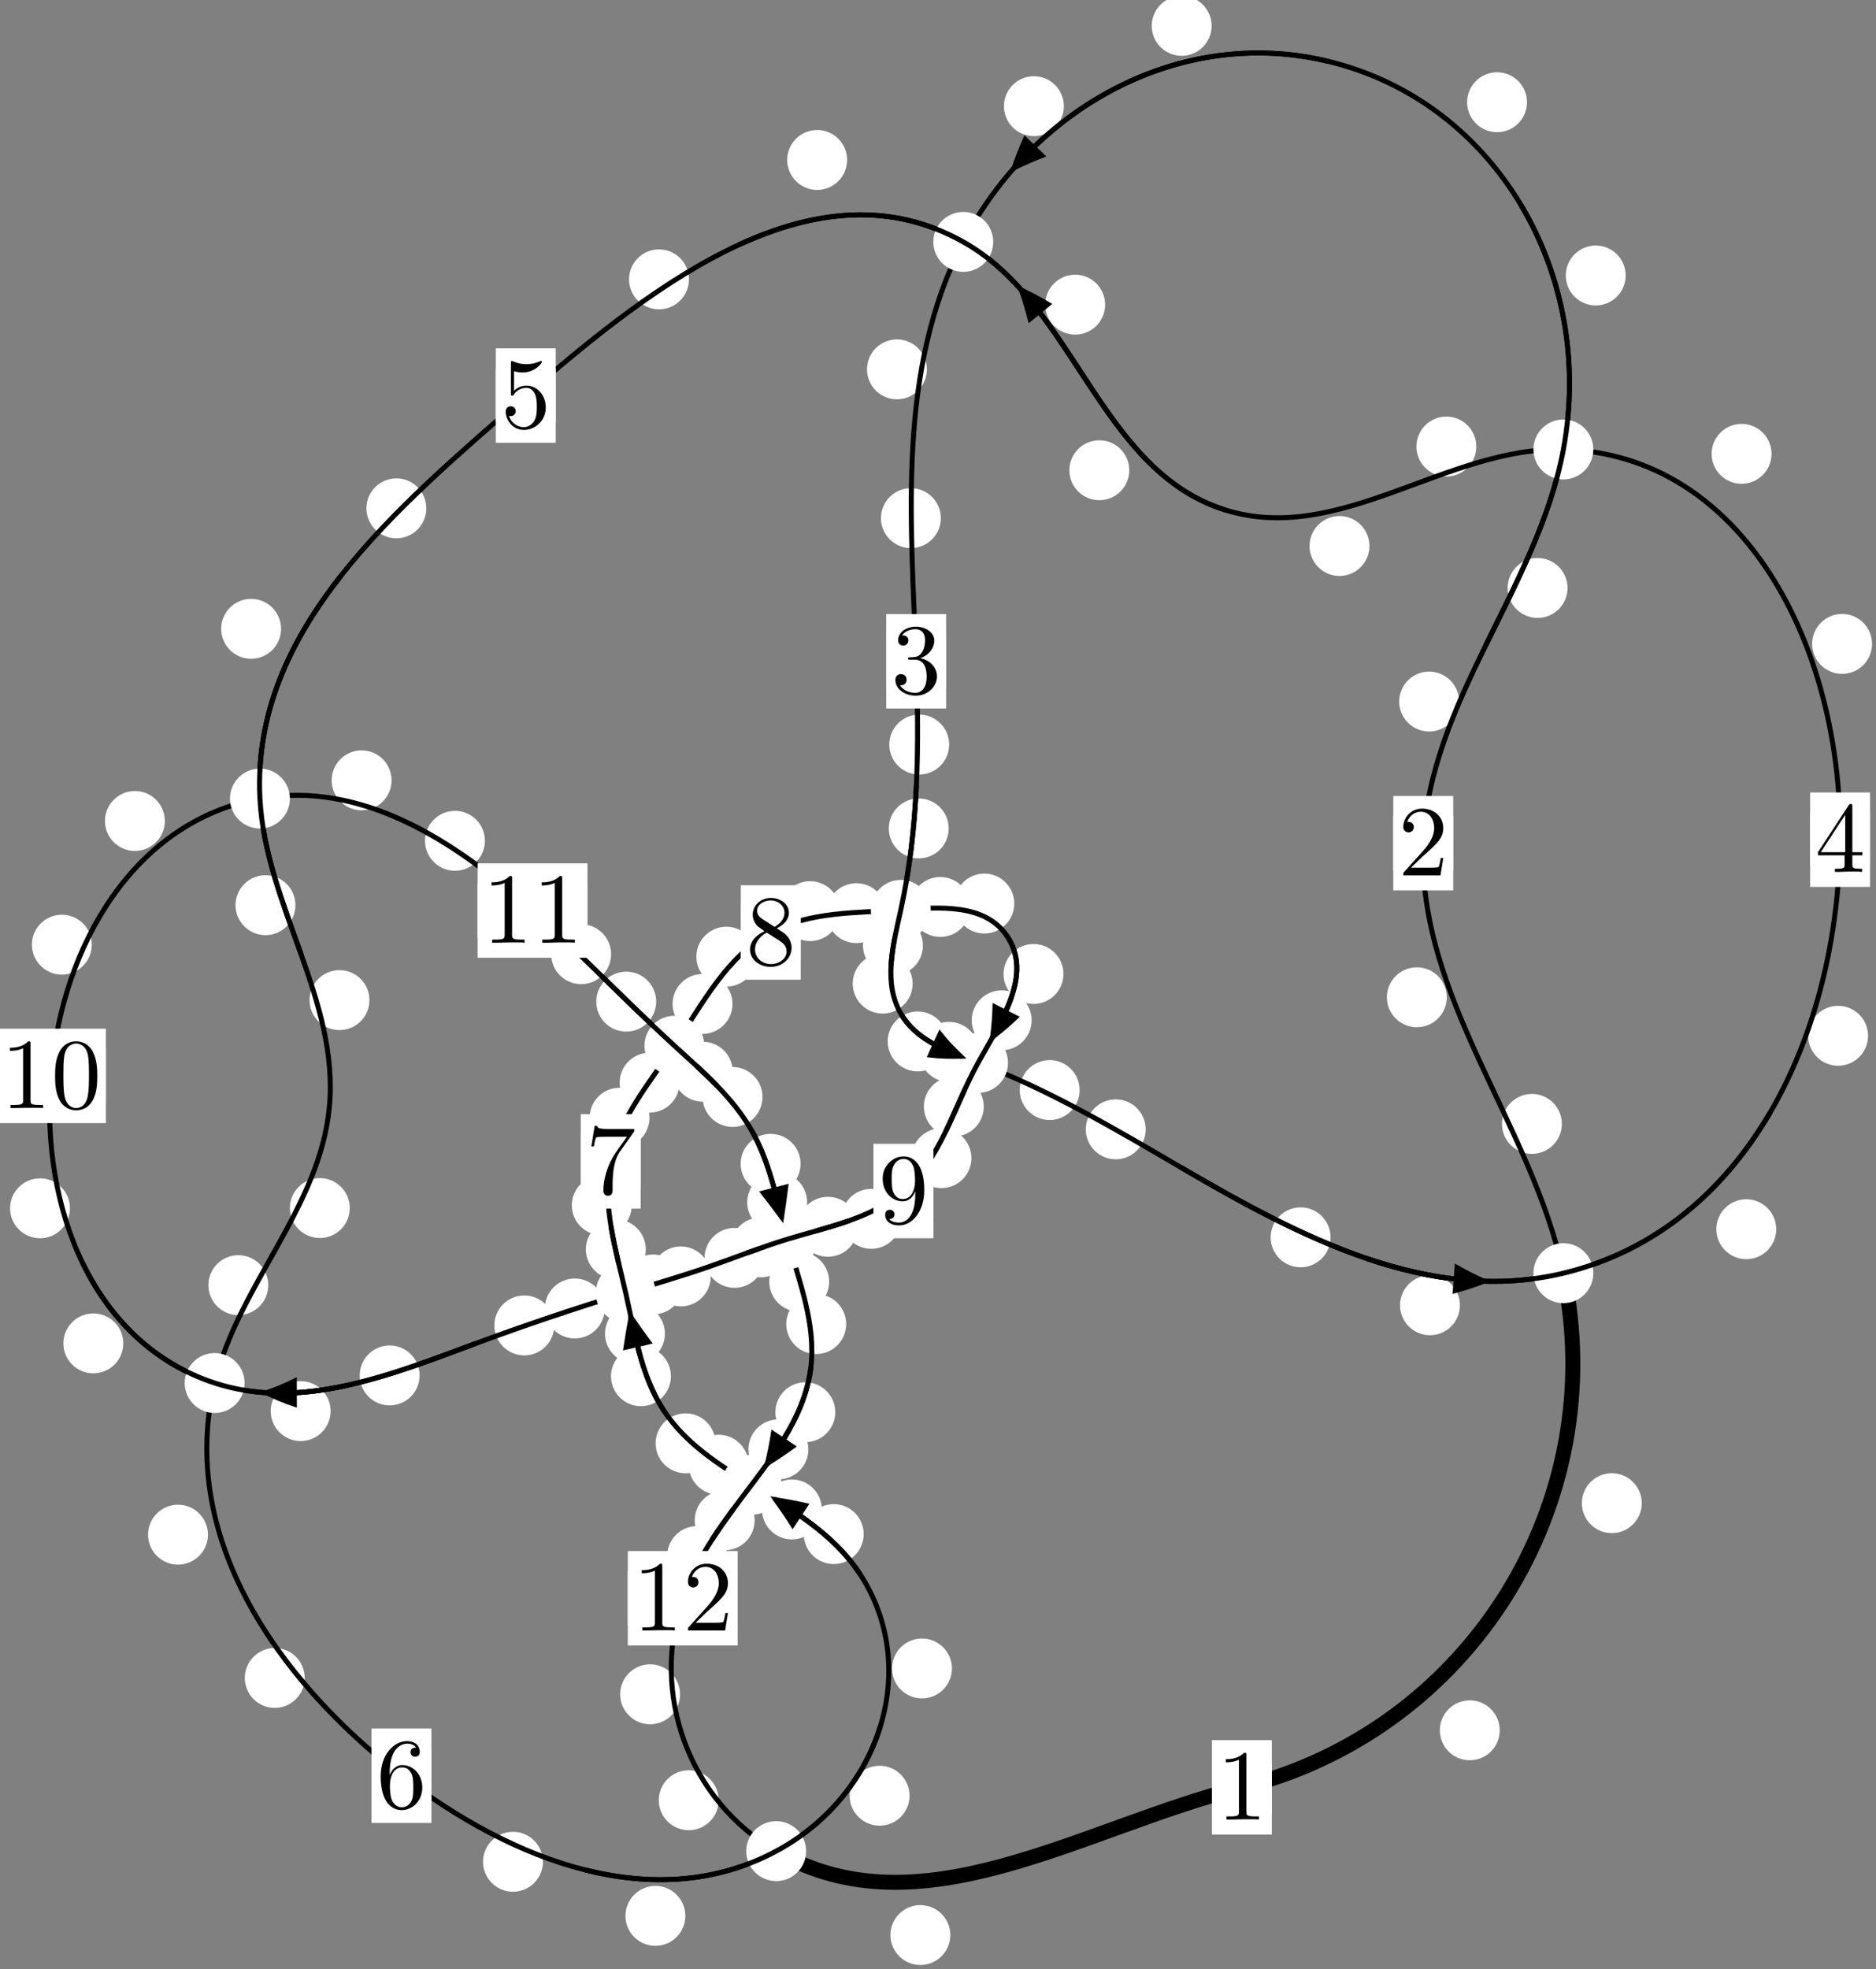 <?xml version="1.0"?>
<!-- Created by MetaPost 1.999 on 2021.07.06:0004 -->
<svg version="1.1" xmlns="http://www.w3.org/2000/svg" xmlns:xlink="http://www.w3.org/1999/xlink" width="187.196" height="196.417" viewBox="0 0 187.196 196.417">
<rect x="0" y="0" width="187.196" height="196.417" fill="#808080" stroke="none"/>
<!-- Original BoundingBox: -156.393951 -69.007050 30.802383 127.409637 -->
  <defs>
    <g transform="scale(0.01,0.01)" id="GLYPHcmr10_48">
      <path style="fill-rule: evenodd;" d="M460 -320C460 -400,455 -480,420 -554C374 -650,292 -666,250 -666C190 -666,117 -640,76 -547C44 -478,39 -400,39 -320C39 -245,43 -155,84 -79C127 2,200 22,249 22C303 22,379 1,423 -94C455 -163,460 -241,460 -320M249 -0C210 -0,151 -25,133 -121C122 -181,122 -273,122 -332C122 -396,122 -462,130 -516C149 -635,224 -644,249 -644C282 -644,348 -626,367 -527C377 -471,377 -395,377 -332C377 -257,377 -189,366 -125C351 -30,294 -0,249 -0"></path>
    </g>
    <g transform="scale(0.01,0.01)" id="GLYPHcmr10_49">
      <path style="fill-rule: evenodd;" d="M294 -640C294 -664,294 -666,271 -666C209 -602,121 -602,89 -602L89 -571C109 -571,168 -571,220 -597L220 -79C220 -43,217 -31,127 -31L95 -31L95 -0L257 -0L130 -3L217 -3L257 -3L297 -3L384 -3L419 -0L419 -31L387 -31C297 -31,294 -42,294 -79"></path>
    </g>
    <g transform="scale(0.01,0.01)" id="GLYPHcmr10_50">
      <path style="fill-rule: evenodd;" d="M127 -77L233 -180C389 -318,449 -372,449 -472C449 -586,359 -666,237 -666C124 -666,50 -574,50 -485C50 -429,100 -429,103 -429C120 -429,155 -441,155 -482C155 -508,137 -534,102 -534C94 -534,92 -534,89 -533C112 -598,166 -635,224 -635C315 -635,358 -554,358 -472C358 -392,308 -313,253 -251L61 -37C50 -26,50 -24,50 -0L421 -0L449 -174L424 -174C419 -144,412 -100,402 -85C395 -77,329 -77,307 -77"></path>
    </g>
    <g transform="scale(0.01,0.01)" id="GLYPHcmr10_51">
      <path style="fill-rule: evenodd;" d="M290 -352C372 -379,430 -449,430 -528C430 -610,342 -666,246 -666C145 -666,69 -606,69 -530C69 -497,91 -478,120 -478C151 -478,171 -500,171 -529C171 -579,124 -579,109 -579C140 -628,206 -641,242 -641C283 -641,338 -619,338 -529C338 -517,336 -459,310 -415C280 -367,246 -364,221 -363C213 -362,189 -360,182 -360C174 -359,167 -358,167 -348C167 -337,174 -337,191 -337L235 -337C317 -337,354 -269,354 -171C354 -35,285 -6,241 -6C198 -6,123 -23,88 -82C123 -77,154 -99,154 -137C154 -173,127 -193,98 -193C74 -193,42 -179,42 -135C42 -44,135 22,244 22C366 22,457 -69,457 -171C457 -253,394 -331,290 -352"></path>
    </g>
    <g transform="scale(0.01,0.01)" id="GLYPHcmr10_52">
      <path style="fill-rule: evenodd;" d="M294 -165L294 -78C294 -42,292 -31,218 -31L197 -31L197 -0L332 -0L238 -3L290 -3L332 -3L374 -3L427 -3L468 -0L468 -31L447 -31C373 -31,371 -42,371 -78L371 -165L471 -165L471 -196L371 -196L371 -651C371 -671,371 -677,355 -677C346 -677,343 -677,335 -665L28 -196L28 -165M300 -196L56 -196L300 -569"></path>
    </g>
    <g transform="scale(0.01,0.01)" id="GLYPHcmr10_53">
      <path style="fill-rule: evenodd;" d="M449 -201C449 -320,367 -420,259 -420C211 -420,168 -404,132 -369L132 -564C152 -558,185 -551,217 -551C340 -551,410 -642,410 -655C410 -661,407 -666,400 -666C399 -666,397 -666,392 -663C372 -654,323 -634,256 -634C216 -634,170 -641,123 -662C115 -665,113 -665,111 -665C101 -665,101 -657,101 -641L101 -345C101 -327,101 -319,115 -319C122 -319,124 -322,128 -328C139 -344,176 -398,257 -398C309 -398,334 -352,342 -334C358 -297,360 -258,360 -208C360 -173,360 -113,336 -71C312 -32,275 -6,229 -6C156 -6,99 -59,82 -118C85 -117,88 -116,99 -116C132 -116,149 -141,149 -165C149 -189,132 -214,99 -214C85 -214,50 -207,50 -161C50 -75,119 22,231 22C347 22,449 -74,449 -201"></path>
    </g>
    <g transform="scale(0.01,0.01)" id="GLYPHcmr10_54">
      <path style="fill-rule: evenodd;" d="M132 -328L132 -352C132 -605,256 -641,307 -641C331 -641,373 -635,395 -601C380 -601,340 -601,340 -556C340 -525,364 -510,386 -510C402 -510,432 -519,432 -558C432 -618,388 -666,305 -666C177 -666,42 -537,42 -316C42 -49,158 22,251 22C362 22,457 -72,457 -204C457 -331,368 -427,257 -427C189 -427,152 -376,132 -328M251 -6C188 -6,158 -66,152 -81C134 -128,134 -208,134 -226C134 -304,166 -404,256 -404C272 -404,318 -404,349 -342C367 -305,367 -254,367 -205C367 -157,367 -107,350 -71C320 -11,274 -6,251 -6"></path>
    </g>
    <g transform="scale(0.01,0.01)" id="GLYPHcmr10_55">
      <path style="fill-rule: evenodd;" d="M476 -609C485 -621,485 -623,485 -644L242 -644C120 -644,118 -657,114 -676L89 -676L56 -470L81 -470C84 -486,93 -549,106 -561C113 -567,191 -567,204 -567L411 -567C400 -551,321 -442,299 -409C209 -274,176 -135,176 -33C176 -23,176 22,222 22C268 22,268 -23,268 -33L268 -84C268 -139,271 -194,279 -248C283 -271,297 -357,341 -419"></path>
    </g>
    <g transform="scale(0.01,0.01)" id="GLYPHcmr10_56">
      <path style="fill-rule: evenodd;" d="M163 -457C117 -487,113 -521,113 -538C113 -599,178 -641,249 -641C322 -641,386 -589,386 -517C386 -460,347 -412,287 -377M309 -362C381 -399,430 -451,430 -517C430 -609,341 -666,250 -666C150 -666,69 -592,69 -499C69 -481,71 -436,113 -389C124 -377,161 -352,186 -335C128 -306,42 -250,42 -151C42 -45,144 22,249 22C362 22,457 -61,457 -168C457 -204,446 -249,408 -291C389 -312,373 -322,309 -362M209 -320L332 -242C360 -223,407 -193,407 -132C407 -58,332 -6,250 -6C164 -6,92 -68,92 -151C92 -209,124 -273,209 -320"></path>
    </g>
    <g transform="scale(0.01,0.01)" id="GLYPHcmr10_57">
      <path style="fill-rule: evenodd;" d="M367 -318L367 -286C367 -52,263 -6,205 -6C188 -6,134 -8,107 -42C151 -42,159 -71,159 -88C159 -119,135 -134,113 -134C97 -134,67 -125,67 -86C67 -19,121 22,206 22C335 22,457 -114,457 -329C457 -598,342 -666,253 -666C198 -666,149 -648,106 -603C65 -558,42 -516,42 -441C42 -316,130 -218,242 -218C303 -218,344 -260,367 -318M243 -241C227 -241,181 -241,150 -304C132 -341,132 -391,132 -440C132 -494,132 -541,153 -578C180 -628,218 -641,253 -641C299 -641,332 -607,349 -562C361 -530,365 -467,365 -421C365 -338,331 -241,243 -241"></path>
    </g>
  </defs>
  <path d="M149.651 172.597C149.651 171.804,149.336 171.044,148.775 170.484C148.215 169.923,147.455 169.608,146.662 169.608C145.869 169.608,145.109 169.923,144.549 170.484C143.988 171.044,143.673 171.804,143.673 172.597C143.673 173.39,143.988 174.15,144.549 174.71C145.109 175.271,145.869 175.586,146.662 175.586C147.455 175.586,148.215 175.271,148.775 174.71C149.336 174.15,149.651 173.39,149.651 172.597Z" style="fill: rgb(100%,100%,100%);stroke: none;"></path>
  <path d="M126.907 178.288C126.907 177.495,126.592 176.735,126.032 176.174C125.471 175.614,124.711 175.299,123.918 175.299C123.126 175.299,122.366 175.614,121.805 176.174C121.245 176.735,120.93 177.495,120.93 178.288C120.93 179.08,121.245 179.84,121.805 180.401C122.366 180.961,123.126 181.276,123.918 181.276C124.711 181.276,125.471 180.961,126.032 180.401C126.592 179.84,126.907 179.08,126.907 178.288Z" style="fill: rgb(100%,100%,100%);stroke: none;"></path>
  <path d="M155.851 112.108C155.851 111.315,155.536 110.555,154.975 109.995C154.415 109.434,153.655 109.119,152.862 109.119C152.069 109.119,151.309 109.434,150.749 109.995C150.188 110.555,149.873 111.315,149.873 112.108C149.873 112.901,150.188 113.661,150.749 114.221C151.309 114.782,152.069 115.097,152.862 115.097C153.655 115.097,154.415 114.782,154.975 114.221C155.536 113.661,155.851 112.901,155.851 112.108Z" style="fill: rgb(100%,100%,100%);stroke: none;"></path>
  <path d="M163.823 149.941C163.823 149.148,163.508 148.388,162.947 147.827C162.387 147.267,161.627 146.952,160.834 146.952C160.041 146.952,159.281 147.267,158.721 147.827C158.16 148.388,157.845 149.148,157.845 149.941C157.845 150.733,158.16 151.494,158.721 152.054C159.281 152.614,160.041 152.929,160.834 152.929C161.627 152.929,162.387 152.614,162.947 152.054C163.508 151.494,163.823 150.733,163.823 149.941Z" style="fill: rgb(100%,100%,100%);stroke: none;"></path>
  <path d="M145.594 69.979C145.594 69.186,145.279 68.426,144.719 67.865C144.158 67.305,143.398 66.99,142.605 66.99C141.813 66.99,141.052 67.305,140.492 67.865C139.932 68.426,139.617 69.186,139.617 69.979C139.617 70.771,139.932 71.532,140.492 72.092C141.052 72.652,141.813 72.967,142.605 72.967C143.398 72.967,144.158 72.652,144.719 72.092C145.279 71.532,145.594 70.771,145.594 69.979Z" style="fill: rgb(100%,100%,100%);stroke: none;"></path>
  <path d="M144.367 99.479C144.367 98.686,144.052 97.926,143.491 97.365C142.931 96.805,142.171 96.49,141.378 96.49C140.585 96.49,139.825 96.805,139.265 97.365C138.704 97.926,138.389 98.686,138.389 99.479C138.389 100.271,138.704 101.032,139.265 101.592C139.825 102.153,140.585 102.467,141.378 102.467C142.171 102.467,142.931 102.153,143.491 101.592C144.052 101.032,144.367 100.271,144.367 99.479Z" style="fill: rgb(100%,100%,100%);stroke: none;"></path>
  <path d="M162.218 27.481C162.218 26.688,161.903 25.928,161.343 25.367C160.782 24.807,160.022 24.492,159.23 24.492C158.437 24.492,157.677 24.807,157.116 25.367C156.556 25.928,156.241 26.688,156.241 27.481C156.241 28.273,156.556 29.033,157.116 29.594C157.677 30.154,158.437 30.469,159.23 30.469C160.022 30.469,160.782 30.154,161.343 29.594C161.903 29.033,162.218 28.273,162.218 27.481Z" style="fill: rgb(100%,100%,100%);stroke: none;"></path>
  <path d="M156.417 58.649C156.417 57.857,156.102 57.096,155.541 56.536C154.981 55.976,154.221 55.661,153.428 55.661C152.635 55.661,151.875 55.976,151.315 56.536C150.754 57.096,150.439 57.857,150.439 58.649C150.439 59.442,150.754 60.202,151.315 60.763C151.875 61.323,152.635 61.638,153.428 61.638C154.221 61.638,154.981 61.323,155.541 60.763C156.102 60.202,156.417 59.442,156.417 58.649Z" style="fill: rgb(100%,100%,100%);stroke: none;"></path>
  <path d="M120.901 2.579C120.901 1.786,120.586 1.026,120.025 0.466C119.465 -0.095,118.705 -0.41,117.912 -0.41C117.119 -0.41,116.359 -0.095,115.799 0.466C115.238 1.026,114.923 1.786,114.923 2.579C114.923 3.372,115.238 4.132,115.799 4.692C116.359 5.253,117.119 5.568,117.912 5.568C118.705 5.568,119.465 5.253,120.025 4.692C120.586 4.132,120.901 3.372,120.901 2.579Z" style="fill: rgb(100%,100%,100%);stroke: none;"></path>
  <path d="M152.373 10.199C152.373 9.406,152.058 8.646,151.498 8.085C150.937 7.525,150.177 7.21,149.385 7.21C148.592 7.21,147.832 7.525,147.271 8.085C146.711 8.646,146.396 9.406,146.396 10.199C146.396 10.991,146.711 11.751,147.271 12.312C147.832 12.872,148.592 13.187,149.385 13.187C150.177 13.187,150.937 12.872,151.498 12.312C152.058 11.751,152.373 10.991,152.373 10.199Z" style="fill: rgb(100%,100%,100%);stroke: none;"></path>
  <path d="M92.49 36.844C92.49 36.051,92.175 35.291,91.615 34.731C91.054 34.17,90.294 33.855,89.502 33.855C88.709 33.855,87.949 34.17,87.388 34.731C86.828 35.291,86.513 36.051,86.513 36.844C86.513 37.637,86.828 38.397,87.388 38.957C87.949 39.518,88.709 39.833,89.502 39.833C90.294 39.833,91.054 39.518,91.615 38.957C92.175 38.397,92.49 37.637,92.49 36.844Z" style="fill: rgb(100%,100%,100%);stroke: none;"></path>
  <path d="M106.155 10.592C106.155 9.799,105.84 9.039,105.279 8.478C104.719 7.918,103.959 7.603,103.166 7.603C102.373 7.603,101.613 7.918,101.053 8.478C100.492 9.039,100.177 9.799,100.177 10.592C100.177 11.384,100.492 12.144,101.053 12.705C101.613 13.265,102.373 13.58,103.166 13.58C103.959 13.58,104.719 13.265,105.279 12.705C105.84 12.144,106.155 11.384,106.155 10.592Z" style="fill: rgb(100%,100%,100%);stroke: none;"></path>
  <path d="M94.712 74.27C94.712 73.478,94.397 72.717,93.837 72.157C93.276 71.597,92.516 71.282,91.723 71.282C90.931 71.282,90.171 71.597,89.61 72.157C89.05 72.717,88.735 73.478,88.735 74.27C88.735 75.063,89.05 75.823,89.61 76.384C90.171 76.944,90.931 77.259,91.723 77.259C92.516 77.259,93.276 76.944,93.837 76.384C94.397 75.823,94.712 75.063,94.712 74.27Z" style="fill: rgb(100%,100%,100%);stroke: none;"></path>
  <path d="M93.882 51.684C93.882 50.891,93.567 50.131,93.006 49.57C92.446 49.01,91.686 48.695,90.893 48.695C90.1 48.695,89.34 49.01,88.78 49.57C88.219 50.131,87.904 50.891,87.904 51.684C87.904 52.476,88.219 53.237,88.78 53.797C89.34 54.357,90.1 54.672,90.893 54.672C91.686 54.672,92.446 54.357,93.006 53.797C93.567 53.237,93.882 52.476,93.882 51.684Z" style="fill: rgb(100%,100%,100%);stroke: none;"></path>
  <path d="M92.091 94.317C92.091 93.524,91.776 92.764,91.216 92.204C90.655 91.643,89.895 91.328,89.102 91.328C88.31 91.328,87.55 91.643,86.989 92.204C86.429 92.764,86.114 93.524,86.114 94.317C86.114 95.11,86.429 95.87,86.989 96.43C87.55 96.991,88.31 97.306,89.102 97.306C89.895 97.306,90.655 96.991,91.216 96.43C91.776 95.87,92.091 95.11,92.091 94.317Z" style="fill: rgb(100%,100%,100%);stroke: none;"></path>
  <path d="M94.665 82.635C94.665 81.843,94.35 81.082,93.79 80.522C93.229 79.962,92.469 79.647,91.676 79.647C90.884 79.647,90.124 79.962,89.563 80.522C89.003 81.082,88.688 81.843,88.688 82.635C88.688 83.428,89.003 84.188,89.563 84.749C90.124 85.309,90.884 85.624,91.676 85.624C92.469 85.624,93.229 85.309,93.79 84.749C94.35 84.188,94.665 83.428,94.665 82.635Z" style="fill: rgb(100%,100%,100%);stroke: none;"></path>
  <path d="M94.557 103.883C94.557 103.09,94.242 102.33,93.682 101.77C93.121 101.209,92.361 100.894,91.568 100.894C90.776 100.894,90.016 101.209,89.455 101.77C88.895 102.33,88.58 103.09,88.58 103.883C88.58 104.676,88.895 105.436,89.455 105.996C90.016 106.557,90.776 106.872,91.568 106.872C92.361 106.872,93.121 106.557,93.682 105.996C94.242 105.436,94.557 104.676,94.557 103.883Z" style="fill: rgb(100%,100%,100%);stroke: none;"></path>
  <path d="M91.066 98.115C91.066 97.322,90.751 96.562,90.19 96.001C89.63 95.441,88.869 95.126,88.077 95.126C87.284 95.126,86.524 95.441,85.963 96.001C85.403 96.562,85.088 97.322,85.088 98.115C85.088 98.907,85.403 99.668,85.963 100.228C86.524 100.789,87.284 101.104,88.077 101.104C88.869 101.104,89.63 100.789,90.19 100.228C90.751 99.668,91.066 98.907,91.066 98.115Z" style="fill: rgb(100%,100%,100%);stroke: none;"></path>
  <path d="M107.729 108.733C107.729 107.94,107.414 107.18,106.853 106.62C106.293 106.059,105.533 105.744,104.74 105.744C103.947 105.744,103.187 106.059,102.627 106.62C102.066 107.18,101.751 107.94,101.751 108.733C101.751 109.526,102.066 110.286,102.627 110.846C103.187 111.407,103.947 111.722,104.74 111.722C105.533 111.722,106.293 111.407,106.853 110.846C107.414 110.286,107.729 109.526,107.729 108.733Z" style="fill: rgb(100%,100%,100%);stroke: none;"></path>
  <path d="M97.684 104.923C97.684 104.13,97.369 103.37,96.808 102.81C96.248 102.249,95.488 101.934,94.695 101.934C93.902 101.934,93.142 102.249,92.582 102.81C92.021 103.37,91.706 104.13,91.706 104.923C91.706 105.716,92.021 106.476,92.582 107.036C93.142 107.597,93.902 107.912,94.695 107.912C95.488 107.912,96.248 107.597,96.808 107.036C97.369 106.476,97.684 105.716,97.684 104.923Z" style="fill: rgb(100%,100%,100%);stroke: none;"></path>
  <path d="M132.768 123.422C132.768 122.629,132.454 121.869,131.893 121.309C131.333 120.748,130.572 120.433,129.78 120.433C128.987 120.433,128.227 120.748,127.666 121.309C127.106 121.869,126.791 122.629,126.791 123.422C126.791 124.215,127.106 124.975,127.666 125.535C128.227 126.096,128.987 126.411,129.78 126.411C130.572 126.411,131.333 126.096,131.893 125.535C132.454 124.975,132.768 124.215,132.768 123.422Z" style="fill: rgb(100%,100%,100%);stroke: none;"></path>
  <path d="M114.322 112.651C114.322 111.858,114.007 111.098,113.446 110.538C112.886 109.977,112.126 109.662,111.333 109.662C110.54 109.662,109.78 109.977,109.22 110.538C108.659 111.098,108.344 111.858,108.344 112.651C108.344 113.444,108.659 114.204,109.22 114.764C109.78 115.325,110.54 115.64,111.333 115.64C112.126 115.64,112.886 115.325,113.446 114.764C114.007 114.204,114.322 113.444,114.322 112.651Z" style="fill: rgb(100%,100%,100%);stroke: none;"></path>
  <path d="M177.241 122.613C177.241 121.82,176.926 121.06,176.365 120.499C175.805 119.939,175.045 119.624,174.252 119.624C173.459 119.624,172.699 119.939,172.139 120.499C171.578 121.06,171.263 121.82,171.263 122.613C171.263 123.405,171.578 124.165,172.139 124.726C172.699 125.286,173.459 125.601,174.252 125.601C175.045 125.601,175.805 125.286,176.365 124.726C176.926 124.165,177.241 123.405,177.241 122.613Z" style="fill: rgb(100%,100%,100%);stroke: none;"></path>
  <path d="M145.679 130.199C145.679 129.407,145.364 128.647,144.803 128.086C144.243 127.526,143.482 127.211,142.69 127.211C141.897 127.211,141.137 127.526,140.576 128.086C140.016 128.647,139.701 129.407,139.701 130.199C139.701 130.992,140.016 131.752,140.576 132.313C141.137 132.873,141.897 133.188,142.69 133.188C143.482 133.188,144.243 132.873,144.803 132.313C145.364 131.752,145.679 130.992,145.679 130.199Z" style="fill: rgb(100%,100%,100%);stroke: none;"></path>
  <path d="M186.802 64.23C186.802 63.437,186.487 62.677,185.927 62.116C185.366 61.556,184.606 61.241,183.814 61.241C183.021 61.241,182.261 61.556,181.7 62.116C181.14 62.677,180.825 63.437,180.825 64.23C180.825 65.022,181.14 65.783,181.7 66.343C182.261 66.903,183.021 67.218,183.814 67.218C184.606 67.218,185.366 66.903,185.927 66.343C186.487 65.783,186.802 65.022,186.802 64.23Z" style="fill: rgb(100%,100%,100%);stroke: none;"></path>
  <path d="M186.404 103.319C186.404 102.526,186.089 101.766,185.529 101.205C184.968 100.645,184.208 100.33,183.416 100.33C182.623 100.33,181.863 100.645,181.302 101.205C180.742 101.766,180.427 102.526,180.427 103.319C180.427 104.111,180.742 104.872,181.302 105.432C181.863 105.993,182.623 106.307,183.416 106.307C184.208 106.307,184.968 105.993,185.529 105.432C186.089 104.872,186.404 104.111,186.404 103.319Z" style="fill: rgb(100%,100%,100%);stroke: none;"></path>
  <path d="M147.313 44.543C147.313 43.75,146.998 42.99,146.438 42.43C145.877 41.869,145.117 41.554,144.325 41.554C143.532 41.554,142.772 41.869,142.211 42.43C141.651 42.99,141.336 43.75,141.336 44.543C141.336 45.336,141.651 46.096,142.211 46.656C142.772 47.217,143.532 47.532,144.325 47.532C145.117 47.532,145.877 47.217,146.438 46.656C146.998 46.096,147.313 45.336,147.313 44.543Z" style="fill: rgb(100%,100%,100%);stroke: none;"></path>
  <path d="M176.771 45.271C176.771 44.478,176.456 43.718,175.895 43.157C175.335 42.597,174.575 42.282,173.782 42.282C172.989 42.282,172.229 42.597,171.669 43.157C171.108 43.718,170.793 44.478,170.793 45.271C170.793 46.063,171.108 46.824,171.669 47.384C172.229 47.944,172.989 48.259,173.782 48.259C174.575 48.259,175.335 47.944,175.895 47.384C176.456 46.824,176.771 46.063,176.771 45.271Z" style="fill: rgb(100%,100%,100%);stroke: none;"></path>
  <path d="M112.684 46.907C112.684 46.114,112.369 45.354,111.808 44.793C111.248 44.233,110.488 43.918,109.695 43.918C108.902 43.918,108.142 44.233,107.582 44.793C107.021 45.354,106.706 46.114,106.706 46.907C106.706 47.699,107.021 48.46,107.582 49.02C108.142 49.581,108.902 49.895,109.695 49.895C110.488 49.895,111.248 49.581,111.808 49.02C112.369 48.46,112.684 47.699,112.684 46.907Z" style="fill: rgb(100%,100%,100%);stroke: none;"></path>
  <path d="M136.65 54.464C136.65 53.671,136.335 52.911,135.774 52.35C135.214 51.79,134.454 51.475,133.661 51.475C132.868 51.475,132.108 51.79,131.548 52.35C130.987 52.911,130.672 53.671,130.672 54.464C130.672 55.256,130.987 56.017,131.548 56.577C132.108 57.137,132.868 57.452,133.661 57.452C134.454 57.452,135.214 57.137,135.774 56.577C136.335 56.017,136.65 55.256,136.65 54.464Z" style="fill: rgb(100%,100%,100%);stroke: none;"></path>
  <path d="M84.529 15.956C84.529 15.164,84.214 14.403,83.653 13.843C83.093 13.282,82.332 12.967,81.54 12.967C80.747 12.967,79.987 13.282,79.426 13.843C78.866 14.403,78.551 15.164,78.551 15.956C78.551 16.749,78.866 17.509,79.426 18.07C79.987 18.63,80.747 18.945,81.54 18.945C82.332 18.945,83.093 18.63,83.653 18.07C84.214 17.509,84.529 16.749,84.529 15.956Z" style="fill: rgb(100%,100%,100%);stroke: none;"></path>
  <path d="M110.275 30.388C110.275 29.596,109.96 28.836,109.4 28.275C108.839 27.715,108.079 27.4,107.287 27.4C106.494 27.4,105.734 27.715,105.173 28.275C104.613 28.836,104.298 29.596,104.298 30.388C104.298 31.181,104.613 31.941,105.173 32.502C105.734 33.062,106.494 33.377,107.287 33.377C108.079 33.377,108.839 33.062,109.4 32.502C109.96 31.941,110.275 31.181,110.275 30.388Z" style="fill: rgb(100%,100%,100%);stroke: none;"></path>
  <path d="M42.54 50.706C42.54 49.913,42.225 49.153,41.665 48.593C41.104 48.032,40.344 47.717,39.551 47.717C38.759 47.717,37.999 48.032,37.438 48.593C36.878 49.153,36.563 49.913,36.563 50.706C36.563 51.499,36.878 52.259,37.438 52.819C37.999 53.38,38.759 53.695,39.551 53.695C40.344 53.695,41.104 53.38,41.665 52.819C42.225 52.259,42.54 51.499,42.54 50.706Z" style="fill: rgb(100%,100%,100%);stroke: none;"></path>
  <path d="M68.747 27.866C68.747 27.073,68.432 26.313,67.871 25.752C67.311 25.192,66.551 24.877,65.758 24.877C64.965 24.877,64.205 25.192,63.645 25.752C63.084 26.313,62.769 27.073,62.769 27.866C62.769 28.658,63.084 29.419,63.645 29.979C64.205 30.539,64.965 30.854,65.758 30.854C66.551 30.854,67.311 30.539,67.871 29.979C68.432 29.419,68.747 28.658,68.747 27.866Z" style="fill: rgb(100%,100%,100%);stroke: none;"></path>
  <path d="M29.478 90.292C29.478 89.499,29.163 88.739,28.602 88.179C28.042 87.618,27.282 87.303,26.489 87.303C25.696 87.303,24.936 87.618,24.376 88.179C23.815 88.739,23.5 89.499,23.5 90.292C23.5 91.085,23.815 91.845,24.376 92.405C24.936 92.966,25.696 93.281,26.489 93.281C27.282 93.281,28.042 92.966,28.602 92.405C29.163 91.845,29.478 91.085,29.478 90.292Z" style="fill: rgb(100%,100%,100%);stroke: none;"></path>
  <path d="M28.047 62.725C28.047 61.932,27.732 61.172,27.171 60.611C26.611 60.051,25.851 59.736,25.058 59.736C24.265 59.736,23.505 60.051,22.945 60.611C22.384 61.172,22.069 61.932,22.069 62.725C22.069 63.517,22.384 64.277,22.945 64.838C23.505 65.398,24.265 65.713,25.058 65.713C25.851 65.713,26.611 65.398,27.171 64.838C27.732 64.277,28.047 63.517,28.047 62.725Z" style="fill: rgb(100%,100%,100%);stroke: none;"></path>
  <path d="M34.901 120.504C34.901 119.711,34.586 118.951,34.026 118.391C33.465 117.83,32.705 117.515,31.913 117.515C31.12 117.515,30.36 117.83,29.799 118.391C29.239 118.951,28.924 119.711,28.924 120.504C28.924 121.297,29.239 122.057,29.799 122.617C30.36 123.178,31.12 123.493,31.913 123.493C32.705 123.493,33.465 123.178,34.026 122.617C34.586 122.057,34.901 121.297,34.901 120.504Z" style="fill: rgb(100%,100%,100%);stroke: none;"></path>
  <path d="M36.865 99.761C36.865 98.969,36.55 98.208,35.99 97.648C35.429 97.088,34.669 96.773,33.876 96.773C33.084 96.773,32.324 97.088,31.763 97.648C31.203 98.208,30.888 98.969,30.888 99.761C30.888 100.554,31.203 101.314,31.763 101.875C32.324 102.435,33.084 102.75,33.876 102.75C34.669 102.75,35.429 102.435,35.99 101.875C36.55 101.314,36.865 100.554,36.865 99.761Z" style="fill: rgb(100%,100%,100%);stroke: none;"></path>
  <path d="M20.75 153.082C20.75 152.289,20.435 151.529,19.875 150.969C19.314 150.408,18.554 150.093,17.762 150.093C16.969 150.093,16.209 150.408,15.648 150.969C15.088 151.529,14.773 152.289,14.773 153.082C14.773 153.875,15.088 154.635,15.648 155.195C16.209 155.756,16.969 156.071,17.762 156.071C18.554 156.071,19.314 155.756,19.875 155.195C20.435 154.635,20.75 153.875,20.75 153.082Z" style="fill: rgb(100%,100%,100%);stroke: none;"></path>
  <path d="M26.77 128.192C26.77 127.399,26.455 126.639,25.895 126.078C25.335 125.518,24.574 125.203,23.782 125.203C22.989 125.203,22.229 125.518,21.668 126.078C21.108 126.639,20.793 127.399,20.793 128.192C20.793 128.984,21.108 129.744,21.668 130.305C22.229 130.865,22.989 131.18,23.782 131.18C24.574 131.18,25.335 130.865,25.895 130.305C26.455 129.744,26.77 128.984,26.77 128.192Z" style="fill: rgb(100%,100%,100%);stroke: none;"></path>
  <path d="M54.176 185.711C54.176 184.918,53.861 184.158,53.3 183.598C52.74 183.037,51.98 182.722,51.187 182.722C50.394 182.722,49.634 183.037,49.074 183.598C48.513 184.158,48.198 184.918,48.198 185.711C48.198 186.504,48.513 187.264,49.074 187.824C49.634 188.385,50.394 188.7,51.187 188.7C51.98 188.7,52.74 188.385,53.3 187.824C53.861 187.264,54.176 186.504,54.176 185.711Z" style="fill: rgb(100%,100%,100%);stroke: none;"></path>
  <path d="M30.404 167.374C30.404 166.581,30.089 165.821,29.529 165.261C28.968 164.7,28.208 164.385,27.416 164.385C26.623 164.385,25.863 164.7,25.302 165.261C24.742 165.821,24.427 166.581,24.427 167.374C24.427 168.167,24.742 168.927,25.302 169.487C25.863 170.048,26.623 170.363,27.416 170.363C28.208 170.363,28.968 170.048,29.529 169.487C30.089 168.927,30.404 168.167,30.404 167.374Z" style="fill: rgb(100%,100%,100%);stroke: none;"></path>
  <path d="M90.759 179.121C90.759 178.328,90.444 177.568,89.884 177.008C89.324 176.447,88.563 176.132,87.771 176.132C86.978 176.132,86.218 176.447,85.657 177.008C85.097 177.568,84.782 178.328,84.782 179.121C84.782 179.914,85.097 180.674,85.657 181.234C86.218 181.795,86.978 182.11,87.771 182.11C88.563 182.11,89.324 181.795,89.884 181.234C90.444 180.674,90.759 179.914,90.759 179.121Z" style="fill: rgb(100%,100%,100%);stroke: none;"></path>
  <path d="M68.387 191.107C68.387 190.314,68.072 189.554,67.512 188.993C66.951 188.433,66.191 188.118,65.398 188.118C64.606 188.118,63.846 188.433,63.285 188.993C62.725 189.554,62.41 190.314,62.41 191.107C62.41 191.899,62.725 192.66,63.285 193.22C63.846 193.78,64.606 194.095,65.398 194.095C66.191 194.095,66.951 193.78,67.512 193.22C68.072 192.66,68.387 191.899,68.387 191.107Z" style="fill: rgb(100%,100%,100%);stroke: none;"></path>
  <path d="M86.183 153.025C86.183 152.232,85.868 151.472,85.307 150.911C84.747 150.351,83.987 150.036,83.194 150.036C82.401 150.036,81.641 150.351,81.081 150.911C80.52 151.472,80.205 152.232,80.205 153.025C80.205 153.817,80.52 154.578,81.081 155.138C81.641 155.699,82.401 156.014,83.194 156.014C83.987 156.014,84.747 155.699,85.307 155.138C85.868 154.578,86.183 153.817,86.183 153.025Z" style="fill: rgb(100%,100%,100%);stroke: none;"></path>
  <path d="M94.988 166.428C94.988 165.636,94.673 164.876,94.113 164.315C93.552 163.755,92.792 163.44,91.999 163.44C91.207 163.44,90.447 163.755,89.886 164.315C89.326 164.876,89.011 165.636,89.011 166.428C89.011 167.221,89.326 167.981,89.886 168.542C90.447 169.102,91.207 169.417,91.999 169.417C92.792 169.417,93.552 169.102,94.113 168.542C94.673 167.981,94.988 167.221,94.988 166.428Z" style="fill: rgb(100%,100%,100%);stroke: none;"></path>
  <path d="M74.702 146.103C74.702 145.31,74.387 144.55,73.826 143.989C73.266 143.429,72.506 143.114,71.713 143.114C70.92 143.114,70.16 143.429,69.6 143.989C69.039 144.55,68.724 145.31,68.724 146.103C68.724 146.895,69.039 147.656,69.6 148.216C70.16 148.777,70.92 149.092,71.713 149.092C72.506 149.092,73.266 148.777,73.826 148.216C74.387 147.656,74.702 146.895,74.702 146.103Z" style="fill: rgb(100%,100%,100%);stroke: none;"></path>
  <path d="M82.007 150.568C82.007 149.775,81.692 149.015,81.132 148.454C80.571 147.894,79.811 147.579,79.019 147.579C78.226 147.579,77.466 147.894,76.905 148.454C76.345 149.015,76.03 149.775,76.03 150.568C76.03 151.36,76.345 152.12,76.905 152.681C77.466 153.241,78.226 153.556,79.019 153.556C79.811 153.556,80.571 153.241,81.132 152.681C81.692 152.12,82.007 151.36,82.007 150.568Z" style="fill: rgb(100%,100%,100%);stroke: none;"></path>
  <path d="M66.947 137.277C66.947 136.484,66.632 135.724,66.072 135.164C65.511 134.603,64.751 134.288,63.958 134.288C63.165 134.288,62.405 134.603,61.845 135.164C61.284 135.724,60.969 136.484,60.969 137.277C60.969 138.07,61.284 138.83,61.845 139.39C62.405 139.951,63.165 140.266,63.958 140.266C64.751 140.266,65.511 139.951,66.072 139.39C66.632 138.83,66.947 138.07,66.947 137.277Z" style="fill: rgb(100%,100%,100%);stroke: none;"></path>
  <path d="M71.398 143.971C71.398 143.178,71.083 142.418,70.523 141.858C69.962 141.297,69.202 140.982,68.41 140.982C67.617 140.982,66.857 141.297,66.296 141.858C65.736 142.418,65.421 143.178,65.421 143.971C65.421 144.764,65.736 145.524,66.296 146.084C66.857 146.645,67.617 146.96,68.41 146.96C69.202 146.96,69.962 146.645,70.523 146.084C71.083 145.524,71.398 144.764,71.398 143.971Z" style="fill: rgb(100%,100%,100%);stroke: none;"></path>
  <path d="M64.437 124.622C64.437 123.829,64.122 123.069,63.562 122.508C63.001 121.948,62.241 121.633,61.448 121.633C60.656 121.633,59.895 121.948,59.335 122.508C58.775 123.069,58.46 123.829,58.46 124.622C58.46 125.414,58.775 126.174,59.335 126.735C59.895 127.295,60.656 127.61,61.448 127.61C62.241 127.61,63.001 127.295,63.562 126.735C64.122 126.174,64.437 125.414,64.437 124.622Z" style="fill: rgb(100%,100%,100%);stroke: none;"></path>
  <path d="M66.347 133.033C66.347 132.24,66.032 131.48,65.472 130.919C64.911 130.359,64.151 130.044,63.358 130.044C62.566 130.044,61.805 130.359,61.245 130.919C60.684 131.48,60.369 132.24,60.369 133.033C60.369 133.825,60.684 134.586,61.245 135.146C61.805 135.707,62.566 136.022,63.358 136.022C64.151 136.022,64.911 135.707,65.472 135.146C66.032 134.586,66.347 133.825,66.347 133.033Z" style="fill: rgb(100%,100%,100%);stroke: none;"></path>
  <path d="M64.814 111.485C64.814 110.693,64.499 109.932,63.939 109.372C63.378 108.811,62.618 108.497,61.826 108.497C61.033 108.497,60.273 108.811,59.712 109.372C59.152 109.932,58.837 110.693,58.837 111.485C58.837 112.278,59.152 113.038,59.712 113.599C60.273 114.159,61.033 114.474,61.826 114.474C62.618 114.474,63.378 114.159,63.939 113.599C64.499 113.038,64.814 112.278,64.814 111.485Z" style="fill: rgb(100%,100%,100%);stroke: none;"></path>
  <path d="M63.037 120.23C63.037 119.437,62.722 118.677,62.161 118.116C61.601 117.556,60.841 117.241,60.048 117.241C59.255 117.241,58.495 117.556,57.935 118.116C57.374 118.677,57.059 119.437,57.059 120.23C57.059 121.022,57.374 121.782,57.935 122.343C58.495 122.903,59.255 123.218,60.048 123.218C60.841 123.218,61.601 122.903,62.161 122.343C62.722 121.782,63.037 121.022,63.037 120.23Z" style="fill: rgb(100%,100%,100%);stroke: none;"></path>
  <path d="M73.09 100.143C73.09 99.35,72.775 98.59,72.215 98.03C71.654 97.469,70.894 97.154,70.101 97.154C69.309 97.154,68.549 97.469,67.988 98.03C67.428 98.59,67.113 99.35,67.113 100.143C67.113 100.936,67.428 101.696,67.988 102.256C68.549 102.817,69.309 103.132,70.101 103.132C70.894 103.132,71.654 102.817,72.215 102.256C72.775 101.696,73.09 100.936,73.09 100.143Z" style="fill: rgb(100%,100%,100%);stroke: none;"></path>
  <path d="M67.808 107.995C67.808 107.202,67.493 106.442,66.932 105.882C66.372 105.321,65.612 105.006,64.819 105.006C64.026 105.006,63.266 105.321,62.706 105.882C62.145 106.442,61.83 107.202,61.83 107.995C61.83 108.788,62.145 109.548,62.706 110.108C63.266 110.669,64.026 110.984,64.819 110.984C65.612 110.984,66.372 110.669,66.932 110.108C67.493 109.548,67.808 108.788,67.808 107.995Z" style="fill: rgb(100%,100%,100%);stroke: none;"></path>
  <path d="M83.821 90.886C83.821 90.093,83.506 89.333,82.946 88.772C82.385 88.212,81.625 87.897,80.832 87.897C80.04 87.897,79.279 88.212,78.719 88.772C78.158 89.333,77.843 90.093,77.843 90.886C77.843 91.678,78.158 92.438,78.719 92.999C79.279 93.559,80.04 93.874,80.832 93.874C81.625 93.874,82.385 93.559,82.946 92.999C83.506 92.438,83.821 91.678,83.821 90.886Z" style="fill: rgb(100%,100%,100%);stroke: none;"></path>
  <path d="M75.464 95.427C75.464 94.635,75.149 93.874,74.589 93.314C74.028 92.754,73.268 92.439,72.475 92.439C71.683 92.439,70.922 92.754,70.362 93.314C69.801 93.874,69.487 94.635,69.487 95.427C69.487 96.22,69.801 96.98,70.362 97.541C70.922 98.101,71.683 98.416,72.475 98.416C73.268 98.416,74.028 98.101,74.589 97.541C75.149 96.98,75.464 96.22,75.464 95.427Z" style="fill: rgb(100%,100%,100%);stroke: none;"></path>
  <path d="M96.816 90.469C96.816 89.677,96.501 88.917,95.941 88.356C95.38 87.796,94.62 87.481,93.828 87.481C93.035 87.481,92.275 87.796,91.714 88.356C91.154 88.917,90.839 89.677,90.839 90.469C90.839 91.262,91.154 92.022,91.714 92.583C92.275 93.143,93.035 93.458,93.828 93.458C94.62 93.458,95.38 93.143,95.941 92.583C96.501 92.022,96.816 91.262,96.816 90.469Z" style="fill: rgb(100%,100%,100%);stroke: none;"></path>
  <path d="M88.442 91.088C88.442 90.295,88.127 89.535,87.567 88.974C87.006 88.414,86.246 88.099,85.453 88.099C84.661 88.099,83.9 88.414,83.34 88.974C82.78 89.535,82.465 90.295,82.465 91.088C82.465 91.88,82.78 92.64,83.34 93.201C83.9 93.761,84.661 94.076,85.453 94.076C86.246 94.076,87.006 93.761,87.567 93.201C88.127 92.64,88.442 91.88,88.442 91.088Z" style="fill: rgb(100%,100%,100%);stroke: none;"></path>
  <path d="M106.118 97.154C106.118 96.361,105.803 95.601,105.242 95.04C104.682 94.48,103.922 94.165,103.129 94.165C102.336 94.165,101.576 94.48,101.016 95.04C100.455 95.601,100.14 96.361,100.14 97.154C100.14 97.946,100.455 98.707,101.016 99.267C101.576 99.827,102.336 100.142,103.129 100.142C103.922 100.142,104.682 99.827,105.242 99.267C105.803 98.707,106.118 97.946,106.118 97.154Z" style="fill: rgb(100%,100%,100%);stroke: none;"></path>
  <path d="M101.21 90.129C101.21 89.336,100.895 88.576,100.334 88.015C99.774 87.455,99.014 87.14,98.221 87.14C97.428 87.14,96.668 87.455,96.108 88.015C95.547 88.576,95.232 89.336,95.232 90.129C95.232 90.921,95.547 91.682,96.108 92.242C96.668 92.802,97.428 93.117,98.221 93.117C99.014 93.117,99.774 92.802,100.334 92.242C100.895 91.682,101.21 90.921,101.21 90.129Z" style="fill: rgb(100%,100%,100%);stroke: none;"></path>
  <path d="M98.165 110.379C98.165 109.586,97.85 108.826,97.289 108.265C96.729 107.705,95.969 107.39,95.176 107.39C94.383 107.39,93.623 107.705,93.063 108.265C92.502 108.826,92.187 109.586,92.187 110.379C92.187 111.171,92.502 111.931,93.063 112.492C93.623 113.052,94.383 113.367,95.176 113.367C95.969 113.367,96.729 113.052,97.289 112.492C97.85 111.931,98.165 111.171,98.165 110.379Z" style="fill: rgb(100%,100%,100%);stroke: none;"></path>
  <path d="M102.941 101.775C102.941 100.982,102.626 100.222,102.065 99.662C101.505 99.101,100.745 98.786,99.952 98.786C99.159 98.786,98.399 99.101,97.839 99.662C97.278 100.222,96.963 100.982,96.963 101.775C96.963 102.568,97.278 103.328,97.839 103.888C98.399 104.449,99.159 104.764,99.952 104.764C100.745 104.764,101.505 104.449,102.065 103.888C102.626 103.328,102.941 102.568,102.941 101.775Z" style="fill: rgb(100%,100%,100%);stroke: none;"></path>
  <path d="M89.927 121.58C89.927 120.787,89.612 120.027,89.051 119.466C88.491 118.906,87.73 118.591,86.938 118.591C86.145 118.591,85.385 118.906,84.824 119.466C84.264 120.027,83.949 120.787,83.949 121.58C83.949 122.372,84.264 123.132,84.824 123.693C85.385 124.253,86.145 124.568,86.938 124.568C87.73 124.568,88.491 124.253,89.051 123.693C89.612 123.132,89.927 122.372,89.927 121.58Z" style="fill: rgb(100%,100%,100%);stroke: none;"></path>
  <path d="M96.931 115.523C96.931 114.731,96.616 113.97,96.055 113.41C95.495 112.85,94.735 112.535,93.942 112.535C93.149 112.535,92.389 112.85,91.829 113.41C91.268 113.97,90.953 114.731,90.953 115.523C90.953 116.316,91.268 117.076,91.829 117.637C92.389 118.197,93.149 118.512,93.942 118.512C94.735 118.512,95.495 118.197,96.055 117.637C96.616 117.076,96.931 116.316,96.931 115.523Z" style="fill: rgb(100%,100%,100%);stroke: none;"></path>
  <path d="M78.884 124.427C78.884 123.635,78.569 122.874,78.008 122.314C77.448 121.753,76.688 121.439,75.895 121.439C75.102 121.439,74.342 121.753,73.782 122.314C73.221 122.874,72.906 123.635,72.906 124.427C72.906 125.22,73.221 125.98,73.782 126.541C74.342 127.101,75.102 127.416,75.895 127.416C76.688 127.416,77.448 127.101,78.008 126.541C78.569 125.98,78.884 125.22,78.884 124.427Z" style="fill: rgb(100%,100%,100%);stroke: none;"></path>
  <path d="M85.604 122.371C85.604 121.579,85.289 120.819,84.729 120.258C84.168 119.698,83.408 119.383,82.615 119.383C81.823 119.383,81.063 119.698,80.502 120.258C79.942 120.819,79.627 121.579,79.627 122.371C79.627 123.164,79.942 123.924,80.502 124.485C81.063 125.045,81.823 125.36,82.615 125.36C83.408 125.36,84.168 125.045,84.729 124.485C85.289 123.924,85.604 123.164,85.604 122.371Z" style="fill: rgb(100%,100%,100%);stroke: none;"></path>
  <path d="M70.924 127.322C70.924 126.53,70.609 125.77,70.049 125.209C69.488 124.649,68.728 124.334,67.936 124.334C67.143 124.334,66.383 124.649,65.822 125.209C65.262 125.77,64.947 126.53,64.947 127.322C64.947 128.115,65.262 128.875,65.822 129.436C66.383 129.996,67.143 130.311,67.936 130.311C68.728 130.311,69.488 129.996,70.049 129.436C70.609 128.875,70.924 128.115,70.924 127.322Z" style="fill: rgb(100%,100%,100%);stroke: none;"></path>
  <path d="M76.283 125.471C76.283 124.678,75.968 123.918,75.407 123.357C74.847 122.797,74.087 122.482,73.294 122.482C72.501 122.482,71.741 122.797,71.181 123.357C70.62 123.918,70.305 124.678,70.305 125.471C70.305 126.263,70.62 127.023,71.181 127.584C71.741 128.144,72.501 128.459,73.294 128.459C74.087 128.459,74.847 128.144,75.407 127.584C75.968 127.023,76.283 126.263,76.283 125.471Z" style="fill: rgb(100%,100%,100%);stroke: none;"></path>
  <path d="M60.343 130.52C60.343 129.727,60.028 128.967,59.467 128.406C58.907 127.846,58.147 127.531,57.354 127.531C56.561 127.531,55.801 127.846,55.241 128.406C54.68 128.967,54.365 129.727,54.365 130.52C54.365 131.312,54.68 132.073,55.241 132.633C55.801 133.194,56.561 133.509,57.354 133.509C58.147 133.509,58.907 133.194,59.467 132.633C60.028 132.073,60.343 131.312,60.343 130.52Z" style="fill: rgb(100%,100%,100%);stroke: none;"></path>
  <path d="M68.167 128.124C68.167 127.331,67.852 126.571,67.292 126.01C66.731 125.45,65.971 125.135,65.179 125.135C64.386 125.135,63.626 125.45,63.065 126.01C62.505 126.571,62.19 127.331,62.19 128.124C62.19 128.916,62.505 129.676,63.065 130.237C63.626 130.797,64.386 131.112,65.179 131.112C65.971 131.112,66.731 130.797,67.292 130.237C67.852 129.676,68.167 128.916,68.167 128.124Z" style="fill: rgb(100%,100%,100%);stroke: none;"></path>
  <path d="M41.87 137.199C41.87 136.406,41.555 135.646,40.995 135.085C40.434 134.525,39.674 134.21,38.881 134.21C38.089 134.21,37.328 134.525,36.768 135.085C36.207 135.646,35.893 136.406,35.893 137.199C35.893 137.991,36.207 138.752,36.768 139.312C37.328 139.872,38.089 140.187,38.881 140.187C39.674 140.187,40.434 139.872,40.995 139.312C41.555 138.752,41.87 137.991,41.87 137.199Z" style="fill: rgb(100%,100%,100%);stroke: none;"></path>
  <path d="M55.305 132.211C55.305 131.418,54.99 130.658,54.429 130.097C53.869 129.537,53.109 129.222,52.316 129.222C51.523 129.222,50.763 129.537,50.202 130.097C49.642 130.658,49.327 131.418,49.327 132.211C49.327 133.003,49.642 133.763,50.202 134.324C50.763 134.884,51.523 135.199,52.316 135.199C53.109 135.199,53.869 134.884,54.429 134.324C54.99 133.763,55.305 133.003,55.305 132.211Z" style="fill: rgb(100%,100%,100%);stroke: none;"></path>
  <path d="M12.302 134.001C12.302 133.208,11.987 132.448,11.426 131.888C10.866 131.327,10.106 131.012,9.313 131.012C8.52 131.012,7.76 131.327,7.2 131.888C6.639 132.448,6.324 133.208,6.324 134.001C6.324 134.794,6.639 135.554,7.2 136.114C7.76 136.675,8.52 136.99,9.313 136.99C10.106 136.99,10.866 136.675,11.426 136.114C11.987 135.554,12.302 134.794,12.302 134.001Z" style="fill: rgb(100%,100%,100%);stroke: none;"></path>
  <path d="M32.99 140.757C32.99 139.965,32.675 139.204,32.115 138.644C31.555 138.083,30.794 137.769,30.002 137.769C29.209 137.769,28.449 138.083,27.888 138.644C27.328 139.204,27.013 139.965,27.013 140.757C27.013 141.55,27.328 142.31,27.888 142.871C28.449 143.431,29.209 143.746,30.002 143.746C30.794 143.746,31.555 143.431,32.115 142.871C32.675 142.31,32.99 141.55,32.99 140.757Z" style="fill: rgb(100%,100%,100%);stroke: none;"></path>
  <path d="M9.16 94.231C9.16 93.438,8.845 92.678,8.285 92.118C7.724 91.557,6.964 91.242,6.172 91.242C5.379 91.242,4.619 91.557,4.058 92.118C3.498 92.678,3.183 93.438,3.183 94.231C3.183 95.024,3.498 95.784,4.058 96.344C4.619 96.905,5.379 97.22,6.172 97.22C6.964 97.22,7.724 96.905,8.285 96.344C8.845 95.784,9.16 95.024,9.16 94.231Z" style="fill: rgb(100%,100%,100%);stroke: none;"></path>
  <path d="M6.982 120.527C6.982 119.734,6.667 118.974,6.107 118.413C5.546 117.853,4.786 117.538,3.994 117.538C3.201 117.538,2.441 117.853,1.88 118.413C1.32 118.974,1.005 119.734,1.005 120.527C1.005 121.319,1.32 122.08,1.88 122.64C2.441 123.201,3.201 123.515,3.994 123.515C4.786 123.515,5.546 123.201,6.107 122.64C6.667 122.08,6.982 121.319,6.982 120.527Z" style="fill: rgb(100%,100%,100%);stroke: none;"></path>
  <path d="M39.072 77.838C39.072 77.046,38.757 76.285,38.197 75.725C37.637 75.164,36.876 74.849,36.084 74.849C35.291 74.849,34.531 75.164,33.97 75.725C33.41 76.285,33.095 77.046,33.095 77.838C33.095 78.631,33.41 79.391,33.97 79.952C34.531 80.512,35.291 80.827,36.084 80.827C36.876 80.827,37.637 80.512,38.197 79.952C38.757 79.391,39.072 78.631,39.072 77.838Z" style="fill: rgb(100%,100%,100%);stroke: none;"></path>
  <path d="M16.45 81.891C16.45 81.099,16.135 80.339,15.575 79.778C15.014 79.218,14.254 78.903,13.461 78.903C12.669 78.903,11.908 79.218,11.348 79.778C10.787 80.339,10.473 81.099,10.473 81.891C10.473 82.684,10.787 83.444,11.348 84.005C11.908 84.565,12.669 84.88,13.461 84.88C14.254 84.88,15.014 84.565,15.575 84.005C16.135 83.444,16.45 82.684,16.45 81.891Z" style="fill: rgb(100%,100%,100%);stroke: none;"></path>
  <path d="M60.977 95.182C60.977 94.389,60.662 93.629,60.102 93.069C59.541 92.508,58.781 92.193,57.989 92.193C57.196 92.193,56.436 92.508,55.875 93.069C55.315 93.629,55 94.389,55 95.182C55 95.975,55.315 96.735,55.875 97.295C56.436 97.856,57.196 98.171,57.989 98.171C58.781 98.171,59.541 97.856,60.102 97.295C60.662 96.735,60.977 95.975,60.977 95.182Z" style="fill: rgb(100%,100%,100%);stroke: none;"></path>
  <path d="M48.388 83.87C48.388 83.077,48.073 82.317,47.513 81.756C46.952 81.196,46.192 80.881,45.4 80.881C44.607 80.881,43.847 81.196,43.286 81.756C42.726 82.317,42.411 83.077,42.411 83.87C42.411 84.662,42.726 85.422,43.286 85.983C43.847 86.543,44.607 86.858,45.4 86.858C46.192 86.858,46.952 86.543,47.513 85.983C48.073 85.422,48.388 84.662,48.388 83.87Z" style="fill: rgb(100%,100%,100%);stroke: none;"></path>
  <path d="M73.114 106.902C73.114 106.109,72.799 105.349,72.239 104.789C71.678 104.228,70.918 103.913,70.125 103.913C69.333 103.913,68.573 104.228,68.012 104.789C67.452 105.349,67.137 106.109,67.137 106.902C67.137 107.695,67.452 108.455,68.012 109.015C68.573 109.576,69.333 109.891,70.125 109.891C70.918 109.891,71.678 109.576,72.239 109.015C72.799 108.455,73.114 107.695,73.114 106.902Z" style="fill: rgb(100%,100%,100%);stroke: none;"></path>
  <path d="M65.476 99.912C65.476 99.119,65.161 98.359,64.6 97.799C64.04 97.238,63.28 96.923,62.487 96.923C61.694 96.923,60.934 97.238,60.374 97.799C59.813 98.359,59.498 99.119,59.498 99.912C59.498 100.705,59.813 101.465,60.374 102.025C60.934 102.586,61.694 102.901,62.487 102.901C63.28 102.901,64.04 102.586,64.6 102.025C65.161 101.465,65.476 100.705,65.476 99.912Z" style="fill: rgb(100%,100%,100%);stroke: none;"></path>
  <path d="M79.885 116.09C79.885 115.298,79.57 114.538,79.01 113.977C78.449 113.417,77.689 113.102,76.896 113.102C76.103 113.102,75.343 113.417,74.783 113.977C74.222 114.538,73.907 115.298,73.907 116.09C73.907 116.883,74.222 117.643,74.783 118.204C75.343 118.764,76.103 119.079,76.896 119.079C77.689 119.079,78.449 118.764,79.01 118.204C79.57 117.643,79.885 116.883,79.885 116.09Z" style="fill: rgb(100%,100%,100%);stroke: none;"></path>
  <path d="M76.087 109.423C76.087 108.631,75.772 107.871,75.212 107.31C74.651 106.75,73.891 106.435,73.098 106.435C72.305 106.435,71.545 106.75,70.985 107.31C70.424 107.871,70.109 108.631,70.109 109.423C70.109 110.216,70.424 110.976,70.985 111.537C71.545 112.097,72.305 112.412,73.098 112.412C73.891 112.412,74.651 112.097,75.212 111.537C75.772 110.976,76.087 110.216,76.087 109.423Z" style="fill: rgb(100%,100%,100%);stroke: none;"></path>
  <path d="M82.738 127.848C82.738 127.055,82.423 126.295,81.862 125.735C81.302 125.174,80.541 124.859,79.749 124.859C78.956 124.859,78.196 125.174,77.635 125.735C77.075 126.295,76.76 127.055,76.76 127.848C76.76 128.641,77.075 129.401,77.635 129.961C78.196 130.522,78.956 130.837,79.749 130.837C80.541 130.837,81.302 130.522,81.862 129.961C82.423 129.401,82.738 128.641,82.738 127.848Z" style="fill: rgb(100%,100%,100%);stroke: none;"></path>
  <path d="M80.538 119.925C80.538 119.132,80.223 118.372,79.663 117.812C79.102 117.251,78.342 116.936,77.55 116.936C76.757 116.936,75.997 117.251,75.436 117.812C74.876 118.372,74.561 119.132,74.561 119.925C74.561 120.718,74.876 121.478,75.436 122.038C75.997 122.599,76.757 122.914,77.55 122.914C78.342 122.914,79.102 122.599,79.663 122.038C80.223 121.478,80.538 120.718,80.538 119.925Z" style="fill: rgb(100%,100%,100%);stroke: none;"></path>
  <path d="M83.348 140.868C83.348 140.075,83.033 139.315,82.472 138.754C81.912 138.194,81.152 137.879,80.359 137.879C79.566 137.879,78.806 138.194,78.246 138.754C77.685 139.315,77.37 140.075,77.37 140.868C77.37 141.66,77.685 142.421,78.246 142.981C78.806 143.541,79.566 143.856,80.359 143.856C81.152 143.856,81.912 143.541,82.472 142.981C83.033 142.421,83.348 141.66,83.348 140.868Z" style="fill: rgb(100%,100%,100%);stroke: none;"></path>
  <path d="M84.435 132.076C84.435 131.283,84.12 130.523,83.559 129.963C82.999 129.402,82.239 129.087,81.446 129.087C80.653 129.087,79.893 129.402,79.333 129.963C78.772 130.523,78.457 131.283,78.457 132.076C78.457 132.869,78.772 133.629,79.333 134.189C79.893 134.75,80.653 135.065,81.446 135.065C82.239 135.065,82.999 134.75,83.559 134.189C84.12 133.629,84.435 132.869,84.435 132.076Z" style="fill: rgb(100%,100%,100%);stroke: none;"></path>
  <path d="M75.302 151.649C75.302 150.857,74.987 150.096,74.426 149.536C73.866 148.975,73.106 148.66,72.313 148.66C71.52 148.66,70.76 148.975,70.2 149.536C69.639 150.096,69.324 150.857,69.324 151.649C69.324 152.442,69.639 153.202,70.2 153.763C70.76 154.323,71.52 154.638,72.313 154.638C73.106 154.638,73.866 154.323,74.426 153.763C74.987 153.202,75.302 152.442,75.302 151.649Z" style="fill: rgb(100%,100%,100%);stroke: none;"></path>
  <path d="M80.661 144.575C80.661 143.782,80.346 143.022,79.786 142.462C79.225 141.901,78.465 141.586,77.672 141.586C76.88 141.586,76.119 141.901,75.559 142.462C74.998 143.022,74.683 143.782,74.683 144.575C74.683 145.368,74.998 146.128,75.559 146.688C76.119 147.249,76.88 147.564,77.672 147.564C78.465 147.564,79.225 147.249,79.786 146.688C80.346 146.128,80.661 145.368,80.661 144.575Z" style="fill: rgb(100%,100%,100%);stroke: none;"></path>
  <path d="M67.859 169.005C67.859 168.212,67.544 167.452,66.983 166.891C66.423 166.331,65.663 166.016,64.87 166.016C64.077 166.016,63.317 166.331,62.757 166.891C62.196 167.452,61.881 168.212,61.881 169.005C61.881 169.797,62.196 170.557,62.757 171.118C63.317 171.678,64.077 171.993,64.87 171.993C65.663 171.993,66.423 171.678,66.983 171.118C67.544 170.557,67.859 169.797,67.859 169.005Z" style="fill: rgb(100%,100%,100%);stroke: none;"></path>
  <path d="M72.549 155.216C72.549 154.424,72.234 153.663,71.673 153.103C71.113 152.542,70.353 152.227,69.56 152.227C68.767 152.227,68.007 152.542,67.447 153.103C66.886 153.663,66.571 154.424,66.571 155.216C66.571 156.009,66.886 156.769,67.447 157.33C68.007 157.89,68.767 158.205,69.56 158.205C70.353 158.205,71.113 157.89,71.673 157.33C72.234 156.769,72.549 156.009,72.549 155.216Z" style="fill: rgb(100%,100%,100%);stroke: none;"></path>
  <path d="M94.827 193.018C94.827 192.226,94.513 191.465,93.952 190.905C93.392 190.345,92.631 190.03,91.839 190.03C91.046 190.03,90.286 190.345,89.725 190.905C89.165 191.465,88.85 192.226,88.85 193.018C88.85 193.811,89.165 194.571,89.725 195.132C90.286 195.692,91.046 196.007,91.839 196.007C92.631 196.007,93.392 195.692,93.952 195.132C94.513 194.571,94.827 193.811,94.827 193.018Z" style="fill: rgb(100%,100%,100%);stroke: none;"></path>
  <path d="M71.713 179.572C71.713 178.78,71.398 178.019,70.838 177.459C70.277 176.898,69.517 176.584,68.724 176.584C67.932 176.584,67.171 176.898,66.611 177.459C66.05 178.019,65.736 178.78,65.736 179.572C65.736 180.365,66.05 181.125,66.611 181.686C67.171 182.246,67.932 182.561,68.724 182.561C69.517 182.561,70.277 182.246,70.838 181.686C71.398 181.125,71.713 180.365,71.713 179.572Z" style="fill: rgb(100%,100%,100%);stroke: none;"></path>
  <path d="M123.918 178.288C146.662 172.597,160.834 149.941,156 127C152.862 112.108,141.378 99.479,142.017 84.111C142.605 69.979,153.428 58.649,156 44.831C159.23 27.481,149.385 10.199,132.546 6.122C117.912 2.579,103.166 10.592,96.12 24.129C89.502 36.844,90.893 51.684,91.418 65.962C91.723 74.27,91.676 82.635,89.886 90.76C89.102 94.317,88.077 98.115,89.96 101.227C91.568 103.883,94.695 104.923,97.594 106.023C104.74 108.733,111.333 112.651,117.929 116.502C129.78 123.422,142.69 130.199,156 127C174.252 122.613,183.416 103.319,183.615 83.758C183.814 64.23,173.782 45.271,156 44.831C144.325 44.543,133.661 54.464,122.23 50.859C109.695 46.907,107.287 30.388,96.12 24.129C81.54 15.956,65.758 27.866,52.46 39.456C39.551 50.706,25.058 62.725,25.937 79.656C26.489 90.292,33.876 99.761,32.865 110.441C31.913 120.504,23.782 128.192,21.42 137.955C17.762 153.082,27.416 167.374,40.059 177.127C51.187 185.711,65.398 191.107,77.452 184.649C87.771 179.121,91.999 166.428,85.79 156.976C83.194 153.025,79.019 150.568,74.995 148.109C71.713 146.103,68.41 143.971,66.275 140.762C63.958 137.277,63.358 133.033,62.434 128.964C61.448 124.622,60.048 120.23,60.938 115.851C61.826 111.485,64.819 107.995,67.296 104.313C70.101 100.143,72.475 95.427,76.911 93.017C80.832 90.886,85.453 91.088,89.886 90.76C93.828 90.469,98.221 90.129,100.433 93.295C103.129 97.154,99.952 101.775,97.594 106.023C95.176 110.379,93.942 115.523,90.149 118.803C86.938 121.58,82.615 122.371,78.572 123.608C75.895 124.427,73.294 125.471,70.648 126.385C67.936 127.322,65.179 128.124,62.434 128.964C57.354 130.52,52.316 132.211,47.335 134.06C38.881 137.199,30.002 140.757,21.42 137.955C9.313 134.001,3.994 120.527,5.087 107.32C6.172 94.231,13.461 81.891,25.937 79.656C36.084 77.838,45.4 83.87,53.14 90.825C57.989 95.182,62.487 99.912,67.296 104.313C70.125 106.902,73.098 109.423,75 112.762C76.896 116.09,77.55 119.925,78.572 123.608C79.749 127.848,81.446 132.076,80.904 136.459C80.359 140.868,77.672 144.575,74.995 148.109C72.313 151.649,69.56 155.216,68.127 159.428C64.87 169.005,68.724 179.572,77.452 184.649C91.839 193.018,107.984 182.274,123.918 178.288" style="stroke:rgb(0%,0%,0%); stroke-width: 0.498;stroke-linecap: round;stroke-linejoin: round;stroke-miterlimit: 10;fill: none;"></path>
  <path d="M123.918 178.288C146.662 172.597,160.834 149.941,156 127" style="stroke:rgb(0%,0%,0%); stroke-width: 1.494;stroke-linecap: round;stroke-linejoin: round;stroke-miterlimit: 10;fill: none;"></path>
  <path d="M77.452 184.649C91.839 193.018,107.984 182.274,123.918 178.288" style="stroke:rgb(0%,0%,0%); stroke-width: 1.494;stroke-linecap: round;stroke-linejoin: round;stroke-miterlimit: 10;fill: none;"></path>
  <path d="M158.989 127C158.989 126.207,158.674 125.447,158.113 124.887C157.553 124.326,156.793 124.011,156 124.011C155.207 124.011,154.447 124.326,153.887 124.887C153.326 125.447,153.011 126.207,153.011 127C153.011 127.793,153.326 128.553,153.887 129.113C154.447 129.674,155.207 129.989,156 129.989C156.793 129.989,157.553 129.674,158.113 129.113C158.674 128.553,158.989 127.793,158.989 127Z" style="fill: rgb(100%,100%,100%);stroke: none;"></path>
  <path d="M136.417 125.546C142.79 127.705,149.345 128.6,156 127C165.126 124.806,171.98 118.886,176.577 111.069" style="stroke:rgb(0%,0%,0%); stroke-width: 0.498;stroke-linecap: round;stroke-linejoin: round;stroke-miterlimit: 10;fill: none;"></path>
  <path d="M99.109 24.129C99.109 23.336,98.794 22.576,98.233 22.016C97.673 21.455,96.913 21.14,96.12 21.14C95.327 21.14,94.567 21.455,94.007 22.016C93.446 22.576,93.131 23.336,93.131 24.129C93.131 24.922,93.446 25.682,94.007 26.242C94.567 26.803,95.327 27.118,96.12 27.118C96.913 27.118,97.673 26.803,98.233 26.242C98.794 25.682,99.109 24.922,99.109 24.129Z" style="fill: rgb(100%,100%,100%);stroke: none;"></path>
  <path d="M108.662 38.359C105.097 32.953,101.703 27.259,96.12 24.129C88.83 20.043,81.239 20.977,73.809 24.381" style="stroke:rgb(0%,0%,0%); stroke-width: 0.498;stroke-linecap: round;stroke-linejoin: round;stroke-miterlimit: 10;fill: none;"></path>
  <path d="M100.583 106.023C100.583 105.23,100.268 104.47,99.707 103.909C99.147 103.349,98.387 103.034,97.594 103.034C96.801 103.034,96.041 103.349,95.481 103.909C94.92 104.47,94.605 105.23,94.605 106.023C94.605 106.815,94.92 107.575,95.481 108.136C96.041 108.696,96.801 109.011,97.594 109.011C98.387 109.011,99.147 108.696,99.707 108.136C100.268 107.575,100.583 106.815,100.583 106.023Z" style="fill: rgb(100%,100%,100%);stroke: none;"></path>
  <path d="M100.909 99.513C100.157 101.682,98.773 103.899,97.594 106.023C96.385 108.201,95.472 110.576,94.387 112.816" style="stroke:rgb(0%,0%,0%); stroke-width: 0.498;stroke-linecap: round;stroke-linejoin: round;stroke-miterlimit: 10;fill: none;"></path>
  <path d="M158.989 44.831C158.989 44.039,158.674 43.279,158.113 42.718C157.553 42.158,156.793 41.843,156 41.843C155.207 41.843,154.447 42.158,153.887 42.718C153.326 43.279,153.011 44.039,153.011 44.831C153.011 45.624,153.326 46.384,153.887 46.945C154.447 47.505,155.207 47.82,156 47.82C156.793 47.82,157.553 47.505,158.113 46.945C158.674 46.384,158.989 45.624,158.989 44.831Z" style="fill: rgb(100%,100%,100%);stroke: none;"></path>
  <path d="M148.265 64.353C151.365 58.027,154.714 51.74,156 44.831C157.615 36.156,155.961 27.498,151.799 20.499" style="stroke:rgb(0%,0%,0%); stroke-width: 0.498;stroke-linecap: round;stroke-linejoin: round;stroke-miterlimit: 10;fill: none;"></path>
  <path d="M28.926 79.656C28.926 78.863,28.611 78.103,28.05 77.543C27.49 76.982,26.73 76.667,25.937 76.667C25.144 76.667,24.384 76.982,23.824 77.543C23.263 78.103,22.948 78.863,22.948 79.656C22.948 80.449,23.263 81.209,23.824 81.77C24.384 82.33,25.144 82.645,25.937 82.645C26.73 82.645,27.49 82.33,28.05 81.77C28.611 81.209,28.926 80.449,28.926 79.656Z" style="fill: rgb(100%,100%,100%);stroke: none;"></path>
  <path d="M34.028 57.426C28.901 63.953,25.497 71.19,25.937 79.656C26.213 84.974,28.198 90,29.987 95.032" style="stroke:rgb(0%,0%,0%); stroke-width: 0.498;stroke-linecap: round;stroke-linejoin: round;stroke-miterlimit: 10;fill: none;"></path>
  <path d="M80.44 184.649C80.44 183.856,80.126 183.096,79.565 182.536C79.005 181.975,78.244 181.66,77.452 181.66C76.659 181.66,75.899 181.975,75.338 182.536C74.778 183.096,74.463 183.856,74.463 184.649C74.463 185.442,74.778 186.202,75.338 186.762C75.899 187.323,76.659 187.638,77.452 187.638C78.244 187.638,79.005 187.323,79.565 186.762C80.126 186.202,80.44 185.442,80.44 184.649Z" style="fill: rgb(100%,100%,100%);stroke: none;"></path>
  <path d="M58.408 186.529C64.859 188.143,71.425 187.878,77.452 184.649C82.611 181.885,86.248 177.33,87.819 172.284" style="stroke:rgb(0%,0%,0%); stroke-width: 0.498;stroke-linecap: round;stroke-linejoin: round;stroke-miterlimit: 10;fill: none;"></path>
  <path d="M65.423 128.964C65.423 128.171,65.108 127.411,64.548 126.851C63.987 126.29,63.227 125.975,62.434 125.975C61.642 125.975,60.882 126.29,60.321 126.851C59.761 127.411,59.446 128.171,59.446 128.964C59.446 129.757,59.761 130.517,60.321 131.077C60.882 131.638,61.642 131.953,62.434 131.953C63.227 131.953,63.987 131.638,64.548 131.077C65.108 130.517,65.423 129.757,65.423 128.964Z" style="fill: rgb(100%,100%,100%);stroke: none;"></path>
  <path d="M63.832 135.082C63.277 133.077,62.896 130.998,62.434 128.964C61.941 126.793,61.345 124.609,60.983 122.421" style="stroke:rgb(0%,0%,0%); stroke-width: 0.498;stroke-linecap: round;stroke-linejoin: round;stroke-miterlimit: 10;fill: none;"></path>
  <path d="M92.875 90.76C92.875 89.968,92.56 89.208,91.999 88.647C91.439 88.087,90.679 87.772,89.886 87.772C89.093 87.772,88.333 88.087,87.773 88.647C87.212 89.208,86.897 89.968,86.897 90.76C86.897 91.553,87.212 92.313,87.773 92.874C88.333 93.434,89.093 93.749,89.886 93.749C90.679 93.749,91.439 93.434,91.999 92.874C92.56 92.313,92.875 91.553,92.875 90.76Z" style="fill: rgb(100%,100%,100%);stroke: none;"></path>
  <path d="M91.438 78.43C91.241 82.575,90.781 86.698,89.886 90.76C89.494 92.539,89.042 94.377,88.923 96.16" style="stroke:rgb(0%,0%,0%); stroke-width: 0.498;stroke-linecap: round;stroke-linejoin: round;stroke-miterlimit: 10;fill: none;"></path>
  <path d="M81.561 123.608C81.561 122.816,81.246 122.056,80.685 121.495C80.125 120.935,79.365 120.62,78.572 120.62C77.779 120.62,77.019 120.935,76.459 121.495C75.898 122.056,75.583 122.816,75.583 123.608C75.583 124.401,75.898 125.161,76.459 125.722C77.019 126.282,77.779 126.597,78.572 126.597C79.365 126.597,80.125 126.282,80.685 125.722C81.246 125.161,81.561 124.401,81.561 123.608Z" style="fill: rgb(100%,100%,100%);stroke: none;"></path>
  <path d="M84.673 121.783C82.685 122.483,80.594 122.99,78.572 123.608C77.233 124.018,75.914 124.483,74.598 124.961" style="stroke:rgb(0%,0%,0%); stroke-width: 0.498;stroke-linecap: round;stroke-linejoin: round;stroke-miterlimit: 10;fill: none;"></path>
  <path d="M24.409 137.955C24.409 137.162,24.094 136.402,23.534 135.842C22.973 135.281,22.213 134.966,21.42 134.966C20.628 134.966,19.867 135.281,19.307 135.842C18.746 136.402,18.432 137.162,18.432 137.955C18.432 138.748,18.746 139.508,19.307 140.068C19.867 140.629,20.628 140.944,21.42 140.944C22.213 140.944,22.973 140.629,23.534 140.068C24.094 139.508,24.409 138.748,24.409 137.955Z" style="fill: rgb(100%,100%,100%);stroke: none;"></path>
  <path d="M34.425 138.235C30.076 139.167,25.711 139.356,21.42 137.955C15.367 135.978,11.01 131.621,8.303 126.107" style="stroke:rgb(0%,0%,0%); stroke-width: 0.498;stroke-linecap: round;stroke-linejoin: round;stroke-miterlimit: 10;fill: none;"></path>
  <path d="M70.285 104.313C70.285 103.52,69.97 102.76,69.41 102.2C68.849 101.639,68.089 101.324,67.296 101.324C66.504 101.324,65.743 101.639,65.183 102.2C64.622 102.76,64.307 103.52,64.307 104.313C64.307 105.106,64.622 105.866,65.183 106.426C65.743 106.987,66.504 107.302,67.296 107.302C68.089 107.302,68.849 106.987,69.41 106.426C69.97 105.866,70.285 105.106,70.285 104.313Z" style="fill: rgb(100%,100%,100%);stroke: none;"></path>
  <path d="M60.233 97.553C62.565 99.83,64.892 102.113,67.296 104.313C68.711 105.607,70.161 106.885,71.496 108.256" style="stroke:rgb(0%,0%,0%); stroke-width: 0.498;stroke-linecap: round;stroke-linejoin: round;stroke-miterlimit: 10;fill: none;"></path>
  <path d="M77.984 148.109C77.984 147.316,77.669 146.556,77.109 145.995C76.548 145.435,75.788 145.12,74.995 145.12C74.203 145.12,73.442 145.435,72.882 145.995C72.321 146.556,72.006 147.316,72.006 148.109C72.006 148.901,72.321 149.662,72.882 150.222C73.442 150.782,74.203 151.097,74.995 151.097C75.788 151.097,76.548 150.782,77.109 150.222C77.669 149.662,77.984 148.901,77.984 148.109Z" style="fill: rgb(100%,100%,100%);stroke: none;"></path>
  <path d="M78.749 142.612C77.675 144.532,76.334 146.342,74.995 148.109C73.654 149.879,72.295 151.656,71.093 153.517" style="stroke:rgb(0%,0%,0%); stroke-width: 0.498;stroke-linecap: round;stroke-linejoin: round;stroke-miterlimit: 10;fill: none;"></path>
  <path d="M132.546 6.122C120.839 3.288,109.06 7.849,101.209 16.718" style="stroke:rgb(0%,0%,0%); stroke-width: 0.498;stroke-linecap: round;stroke-linejoin: round;stroke-miterlimit: 10;fill: none;"></path>
  <path d="M102.303 13.924C101.902 14.836,101.536 15.768,101.209 16.718C102.112 16.278,103.029 15.877,103.958 15.516Z" style="stroke:rgb(0%,0%,0%); stroke-width: 0.498;fill: rgb(0%,0%,0%);"></path>
  <path d="M89.96 101.227C91.247 103.352,93.505 104.442,95.841 105.357" style="stroke:rgb(0%,0%,0%); stroke-width: 0.498;stroke-linecap: round;stroke-linejoin: round;stroke-miterlimit: 10;fill: none;"></path>
  <path d="M92.843 105.248C93.82 105.365,94.83 105.377,95.841 105.357C95.112 104.656,94.406 103.933,93.798 103.16Z" style="stroke:rgb(0%,0%,0%); stroke-width: 0.498;fill: rgb(0%,0%,0%);"></path>
  <path d="M117.929 116.502C127.41 122.038,137.568 127.483,148.067 127.801" style="stroke:rgb(0%,0%,0%); stroke-width: 0.498;stroke-linecap: round;stroke-linejoin: round;stroke-miterlimit: 10;fill: none;"></path>
  <path d="M145.217 128.737C146.181 128.467,147.132 128.156,148.067 127.801C147.155 127.39,146.263 126.938,145.39 126.447Z" style="stroke:rgb(0%,0%,0%); stroke-width: 0.498;fill: rgb(0%,0%,0%);"></path>
  <path d="M122.23 50.859C112.202 47.697,108.655 36.493,101.92 28.933" style="stroke:rgb(0%,0%,0%); stroke-width: 0.498;stroke-linecap: round;stroke-linejoin: round;stroke-miterlimit: 10;fill: none;"></path>
  <path d="M104.564 30.35C103.695 29.843,102.815 29.366,101.92 28.933C102.247 29.872,102.532 30.831,102.788 31.805Z" style="stroke:rgb(0%,0%,0%); stroke-width: 0.498;fill: rgb(0%,0%,0%);"></path>
  <path d="M85.79 156.976C83.713 153.815,80.626 151.61,77.414 149.596" style="stroke:rgb(0%,0%,0%); stroke-width: 0.498;stroke-linecap: round;stroke-linejoin: round;stroke-miterlimit: 10;fill: none;"></path>
  <path d="M80.36 150.163C79.387 149.945,78.402 149.763,77.414 149.596C77.994 150.413,78.562 151.238,79.096 152.08Z" style="stroke:rgb(0%,0%,0%); stroke-width: 0.498;fill: rgb(0%,0%,0%);"></path>
  <path d="M66.275 140.762C64.422 137.974,63.667 134.7,62.966 131.419" style="stroke:rgb(0%,0%,0%); stroke-width: 0.498;stroke-linecap: round;stroke-linejoin: round;stroke-miterlimit: 10;fill: none;"></path>
  <path d="M64.704 133.864C64.107 133.066,63.534 132.244,62.966 131.419C62.785 132.404,62.608 133.39,62.466 134.377Z" style="stroke:rgb(0%,0%,0%); stroke-width: 0.498;fill: rgb(0%,0%,0%);"></path>
  <path d="M100.433 93.295C102.59 96.382,100.988 99.957,99.054 103.438" style="stroke:rgb(0%,0%,0%); stroke-width: 0.498;stroke-linecap: round;stroke-linejoin: round;stroke-miterlimit: 10;fill: none;"></path>
  <path d="M99.286 100.447C99.263 101.421,99.17 102.428,99.054 103.438C99.85 102.806,100.628 102.16,101.333 101.488Z" style="stroke:rgb(0%,0%,0%); stroke-width: 0.498;fill: rgb(0%,0%,0%);"></path>
  <path d="M47.335 134.06C40.572 136.571,33.536 139.351,26.599 138.927" style="stroke:rgb(0%,0%,0%); stroke-width: 0.498;stroke-linecap: round;stroke-linejoin: round;stroke-miterlimit: 10;fill: none;"></path>
  <path d="M29.368 137.774C28.467 138.214,27.545 138.602,26.599 138.927C27.498 139.366,28.424 139.743,29.373 140.07Z" style="stroke:rgb(0%,0%,0%); stroke-width: 0.498;fill: rgb(0%,0%,0%);"></path>
  <path d="M75 112.762C76.517 115.425,77.238 118.412,77.99 121.386" style="stroke:rgb(0%,0%,0%); stroke-width: 0.498;stroke-linecap: round;stroke-linejoin: round;stroke-miterlimit: 10;fill: none;"></path>
  <path d="M76.182 118.992C76.797 119.778,77.392 120.583,77.99 121.386C78.135 120.395,78.283 119.405,78.404 118.414Z" style="stroke:rgb(0%,0%,0%); stroke-width: 0.498;fill: rgb(0%,0%,0%);"></path>
  <path d="M80.904 136.459C80.468 139.986,78.661 143.064,76.585 145.963" style="stroke:rgb(0%,0%,0%); stroke-width: 0.498;stroke-linecap: round;stroke-linejoin: round;stroke-miterlimit: 10;fill: none;"></path>
  <path d="M77.167 143.02C77.015 144.004,76.813 144.986,76.585 145.963C77.437 145.433,78.275 144.882,79.078 144.294Z" style="stroke:rgb(0%,0%,0%); stroke-width: 0.498;fill: rgb(0%,0%,0%);"></path>
  <path d="M120.928 180.998L126.909 180.998L126.909 173.577L120.928 173.577Z" style="fill: rgb(100%,100%,100%);stroke: none;"></path>
  <path d="M120.928 182.998L126.909 182.998L126.909 175.577L120.928 175.577Z" style="fill: rgb(100%,100%,100%);stroke: none;"></path>
  <g transform="translate(121.428 181.498)" style="fill: rgb(0%,0%,0%);">
    <use xlink:href="#GLYPHcmr10_49"></use>
  </g>
  <path d="M139.027 86.821L145.008 86.821L145.008 79.401L139.027 79.401Z" style="fill: rgb(100%,100%,100%);stroke: none;"></path>
  <path d="M139.027 88.821L145.008 88.821L145.008 81.401L139.027 81.401Z" style="fill: rgb(100%,100%,100%);stroke: none;"></path>
  <g transform="translate(139.527 87.321)" style="fill: rgb(0%,0%,0%);">
    <use xlink:href="#GLYPHcmr10_50"></use>
  </g>
  <path d="M88.427 68.672L94.409 68.672L94.409 61.252L88.427 61.252Z" style="fill: rgb(100%,100%,100%);stroke: none;"></path>
  <path d="M88.427 70.672L94.409 70.672L94.409 63.252L88.427 63.252Z" style="fill: rgb(100%,100%,100%);stroke: none;"></path>
  <g transform="translate(88.927 69.172)" style="fill: rgb(0%,0%,0%);">
    <use xlink:href="#GLYPHcmr10_51"></use>
  </g>
  <path d="M180.624 86.468L186.605 86.468L186.605 79.048L180.624 79.048Z" style="fill: rgb(100%,100%,100%);stroke: none;"></path>
  <path d="M180.624 88.468L186.605 88.468L186.605 81.048L180.624 81.048Z" style="fill: rgb(100%,100%,100%);stroke: none;"></path>
  <g transform="translate(181.124 86.968)" style="fill: rgb(0%,0%,0%);">
    <use xlink:href="#GLYPHcmr10_52"></use>
  </g>
  <path d="M49.469 42.166L55.451 42.166L55.451 34.745L49.469 34.745Z" style="fill: rgb(100%,100%,100%);stroke: none;"></path>
  <path d="M49.469 44.166L55.451 44.166L55.451 36.745L49.469 36.745Z" style="fill: rgb(100%,100%,100%);stroke: none;"></path>
  <g transform="translate(49.969 42.666)" style="fill: rgb(0%,0%,0%);">
    <use xlink:href="#GLYPHcmr10_53"></use>
  </g>
  <path d="M37.068 179.837L43.049 179.837L43.049 172.417L37.068 172.417Z" style="fill: rgb(100%,100%,100%);stroke: none;"></path>
  <path d="M37.068 181.837L43.049 181.837L43.049 174.417L37.068 174.417Z" style="fill: rgb(100%,100%,100%);stroke: none;"></path>
  <g transform="translate(37.568 180.337)" style="fill: rgb(0%,0%,0%);">
    <use xlink:href="#GLYPHcmr10_54"></use>
  </g>
  <path d="M57.948 118.561L63.929 118.561L63.929 111.14L57.948 111.14Z" style="fill: rgb(100%,100%,100%);stroke: none;"></path>
  <path d="M57.948 120.561L63.929 120.561L63.929 113.14L57.948 113.14Z" style="fill: rgb(100%,100%,100%);stroke: none;"></path>
  <g transform="translate(58.448 119.061)" style="fill: rgb(0%,0%,0%);">
    <use xlink:href="#GLYPHcmr10_55"></use>
  </g>
  <path d="M73.92 95.727L79.902 95.727L79.902 88.306L73.92 88.306Z" style="fill: rgb(100%,100%,100%);stroke: none;"></path>
  <path d="M73.92 97.727L79.902 97.727L79.902 90.306L73.92 90.306Z" style="fill: rgb(100%,100%,100%);stroke: none;"></path>
  <g transform="translate(74.42 96.227)" style="fill: rgb(0%,0%,0%);">
    <use xlink:href="#GLYPHcmr10_56"></use>
  </g>
  <path d="M87.158 121.513L93.14 121.513L93.14 114.093L87.158 114.093Z" style="fill: rgb(100%,100%,100%);stroke: none;"></path>
  <path d="M87.158 123.513L93.14 123.513L93.14 116.093L87.158 116.093Z" style="fill: rgb(100%,100%,100%);stroke: none;"></path>
  <g transform="translate(87.658 122.013)" style="fill: rgb(0%,0%,0%);">
    <use xlink:href="#GLYPHcmr10_57"></use>
  </g>
  <path d="M-0.394 110.03L10.569 110.03L10.569 102.61L-0.394 102.61Z" style="fill: rgb(100%,100%,100%);stroke: none;"></path>
  <path d="M-0.394 112.03L10.569 112.03L10.569 104.61L-0.394 104.61Z" style="fill: rgb(100%,100%,100%);stroke: none;"></path>
  <g transform="translate(0.106 110.53)" style="fill: rgb(0%,0%,0%);">
    <use xlink:href="#GLYPHcmr10_49"></use>
    <use xlink:href="#GLYPHcmr10_48" x="5"></use>
  </g>
  <path d="M47.658 93.535L58.621 93.535L58.621 86.115L47.658 86.115Z" style="fill: rgb(100%,100%,100%);stroke: none;"></path>
  <path d="M47.658 95.535L58.621 95.535L58.621 88.115L47.658 88.115Z" style="fill: rgb(100%,100%,100%);stroke: none;"></path>
  <g transform="translate(48.158 94.035)" style="fill: rgb(0%,0%,0%);">
    <use xlink:href="#GLYPHcmr10_49"></use>
    <use xlink:href="#GLYPHcmr10_49" x="5"></use>
  </g>
  <path d="M62.646 162.139L73.609 162.139L73.609 154.718L62.646 154.718Z" style="fill: rgb(100%,100%,100%);stroke: none;"></path>
  <path d="M62.646 164.139L73.609 164.139L73.609 156.718L62.646 156.718Z" style="fill: rgb(100%,100%,100%);stroke: none;"></path>
  <g transform="translate(63.146 162.639)" style="fill: rgb(0%,0%,0%);">
    <use xlink:href="#GLYPHcmr10_49"></use>
    <use xlink:href="#GLYPHcmr10_50" x="5"></use>
  </g>
</svg>
